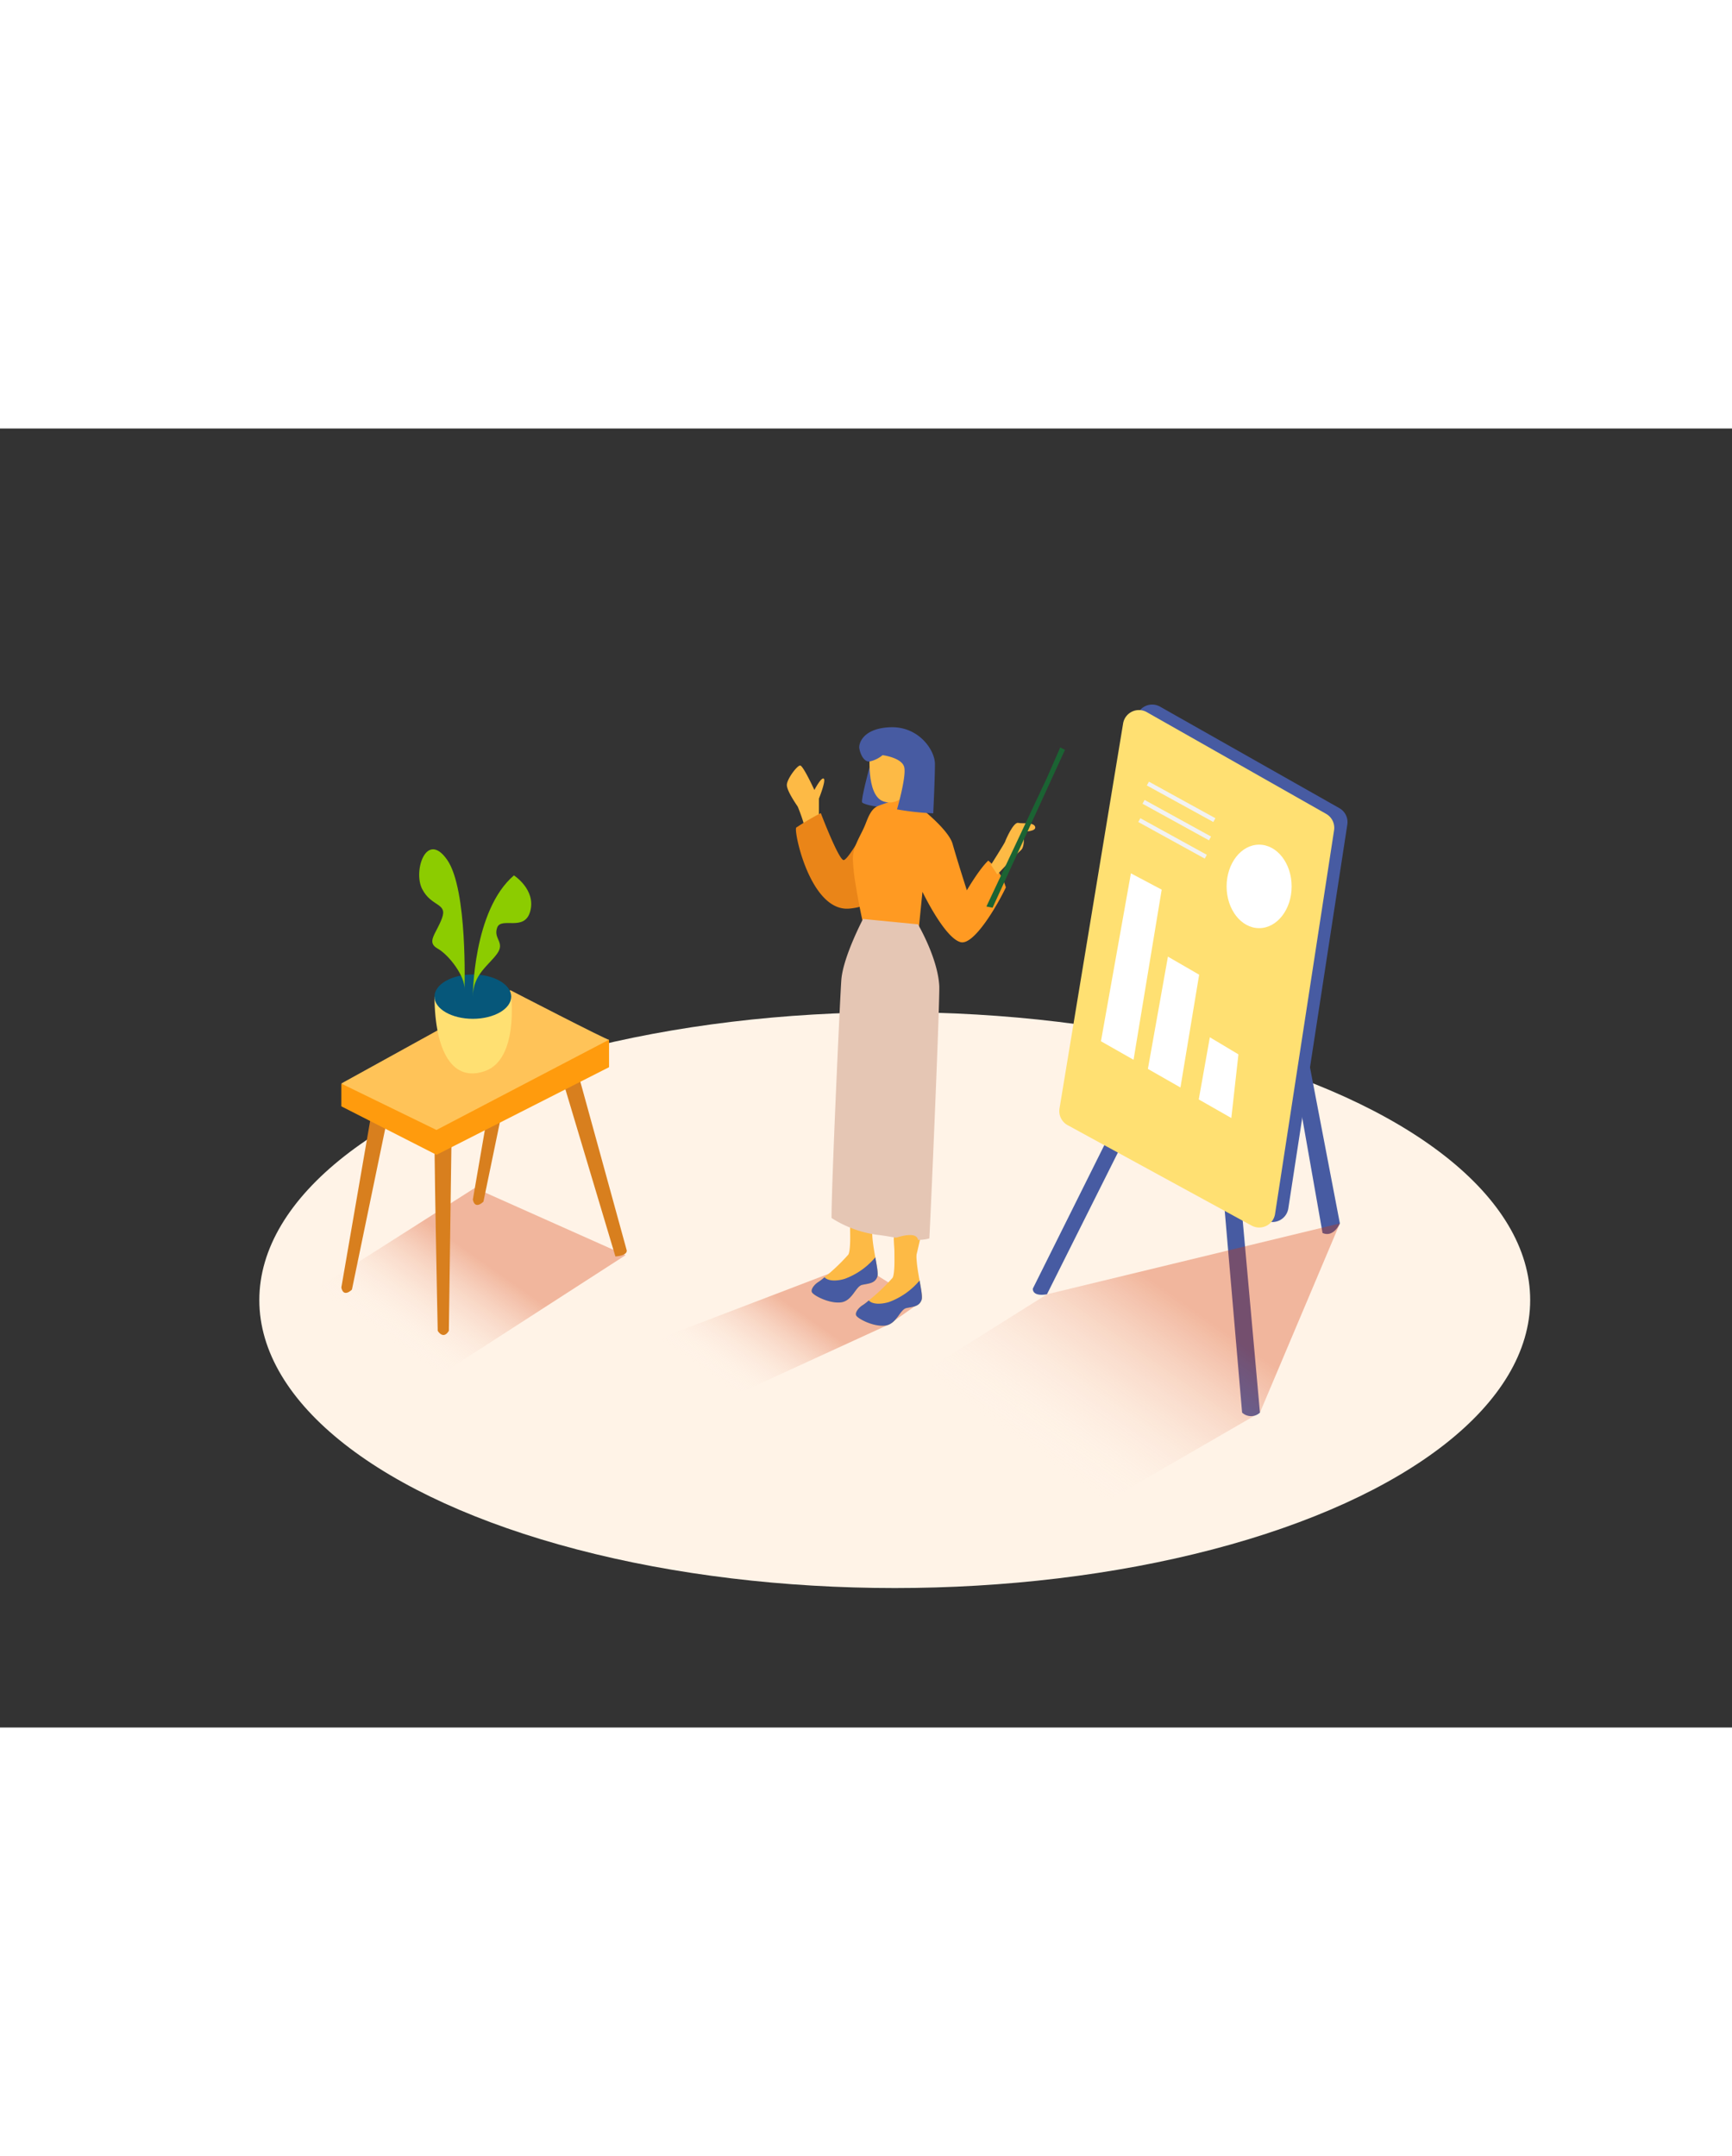 <svg id="Layer_1" data-name="Layer 1" xmlns="http://www.w3.org/2000/svg" xmlns:xlink="http://www.w3.org/1999/xlink" viewBox="0 0 400 300" data-imageid="team-presentation-d" imageName="Presentation" class="illustrations_image" style="width: 241px;"><rect x="0" y="0" width="400" height="300" fill="#333333" stroke="none"/><defs><linearGradient id="linear-gradient" x1="167.75" y1="221.66" x2="181.66" y2="201.88" gradientUnits="userSpaceOnUse"><stop offset="0" stop-color="#fff" stop-opacity="0"/><stop offset="1" stop-color="#d43500"/></linearGradient><linearGradient id="linear-gradient-2" x1="93.36" y1="213.23" x2="109.13" y2="190.8" xlink:href="#linear-gradient"/><linearGradient id="linear-gradient-3" x1="237.85" y1="236.41" x2="265.78" y2="196.68" xlink:href="#linear-gradient"/></defs><title>-</title><ellipse cx="206.64" cy="201.29" rx="146.75" ry="66.5" fill="#fff3e7"/><polyline points="199.03 192.29 142.32 213.97 167.19 224.39 205.29 206.92 212.54 201.82 201.79 195.09" opacity="0.32" fill="url(#linear-gradient)"/><path d="M200.81,78.24s-2.06,7.63-1.7,8.12,6.12,2.22,10.56-.29" fill="#475ba2"/><polyline points="144.46 190.92 93.45 223.83 64.23 204.3 109.65 175.39" opacity="0.32" fill="url(#linear-gradient-2)"/><path d="M301.44,141.81l8,41.77s-1.41,3.34-4,2.22l-7.14-40.5" fill="#475ba2"/><path d="M286.69,179.51c.09.93,4.29,47.76,4.29,47.76a3,3,0,0,1-4.12,0l-4.52-52.5" fill="#475ba2"/><path d="M256.33,162.91l-17.8,35.73s-.28,1.91,3.26,1.31l19.39-38.74" fill="#475ba2"/><path d="M267.9,64.23l41.43,23.45a3.7,3.7,0,0,1,1.83,3.78l-13.63,88.67a3.7,3.7,0,0,1-5.42,2.68l-42.48-23.19a3.7,3.7,0,0,1-1.88-3.85l14.69-88.93A3.7,3.7,0,0,1,267.9,64.23Z" fill="#475ba2"/><path d="M264.84,65.5,306.27,89a3.7,3.7,0,0,1,1.83,3.78L294.47,181.4a3.7,3.7,0,0,1-5.42,2.68l-42.48-23.19a3.7,3.7,0,0,1-1.88-3.85l14.69-88.93A3.7,3.7,0,0,1,264.84,65.5Z" fill="#ffe072" class="target-color"/><path d="M121.17,132.55l-9.52,46s-1.94,2-2.45-.47l8-46.28" fill="#d87f1e"/><path d="M90.8,152.86l-9.52,46s-1.94,2-2.45-.47l8-46.28" fill="#d87f1e"/><path d="M132.4,145c.09.2,12.32,44.73,12.32,44.73s.48,1.22-2.59,1.49l-12.9-43.11" fill="#d87f1e"/><path d="M100.4,160.8c-.3.52.69,47.59.69,47.59s1.26,2.16,2.57,0l.69-49.88" fill="#d87f1e"/><path d="M87.3,148.66a51,51,0,0,1,11.76,7.62A336.19,336.19,0,0,1,135,146c.61-.14.87.69.26.83a336.24,336.24,0,0,0-35.76,10.27.52.52,0,0,1-.59.21l-.92.33.83,4.83c.09.54-.85.78-.94.23L97,157.92l-1.93.69a.44.44,0,1,1-.26-.83l3.23-1.15A50.22,50.22,0,0,0,86.8,149.4C86.25,149.14,86.74,148.4,87.3,148.66Z" fill="#659ac6"/><path d="M85.73,150.23l5,5.55c.38.43-.3,1-.69.61l-5-5.55C84.65,150.41,85.34,149.8,85.73,150.23Z" fill="#659ac6"/><polyline points="140.66 141.15 140.66 147.5 100.81 167.74 78.83 156.54 78.83 151.35" fill="#ff9b0d"/><path d="M100.8,162l-22-10.72,39.07-21.56s22.46,11.62,22.76,11.44Z" fill="#ffc358"/><path d="M118.05,131.21s1.67,14.36-5.93,17.14-11.67-4.45-11.78-17.14" fill="#ffe072" class="target-color"/><ellipse cx="109.2" cy="131.21" rx="8.86" ry="5.12" fill="#06577a"/><path d="M109.2,131.21s0-19.9,9.49-28c0,0,5.06,3.23,3.79,8.19s-6.72,1.27-7.66,3.87,1.87,3.36,0,6S109.2,126.09,109.2,131.21Z" fill="#8ccc00"/><path d="M107.27,129.53s.78-23.07-4-29.92-7.92,2.56-5.77,6.75,5.91,3.15,4.57,6.75-3.69,5.49-1,7S107.47,126.59,107.27,129.53Z" fill="#8ccc00"/><path d="M189.13,89.91V85.47s1.69-4.2,1.11-4.61-2.16,2.62-2.16,2.62-2.57-5.59-3.27-5.65-3.09,3.15-3.09,4.49,2,4.24,2.51,5A40,40,0,0,1,186,92.59" fill="#fdba45"/><path d="M202.78,87.14s-6.78,12.86-8,12.52-5.22-10.84-5.22-10.84a61.61,61.61,0,0,0-5.67,3.34c-.67.66,3.22,19.44,12.2,18.72s11.64-9,11.64-9" fill="#ea8518"/><path d="M204.15,119.93c-.73-.42-1.48-.82-2.21-1.2-3.06,5.51-4.77,11.44-6.29,17.51-.23,2.1-.43,4.21-.6,6.31-1,12.79,1.09,32.2,1.42,45,.05,2.09,1.2,1.82,4.46,0C209.09,156,199.46,157.71,204.15,119.93Z" fill="#fdba45"/><path d="M196.22,181.71s.47,7.84-.31,9.08a44.85,44.85,0,0,1-6.76,6.21c-.95.54-2,1.76-1.63,2.48s3.83,2.59,6.58,2.34,3.47-3.71,5-4.05,2.93-.31,3.51-1.87-2-8.92-.92-12.82S196.22,181.71,196.22,181.71Z" fill="#fdba45"/><path d="M195.17,196.35c-1.39.46-3.76.75-4.75-.34a12.38,12.38,0,0,1-1.27,1c-.95.54-2,1.76-1.63,2.48s3.83,2.59,6.58,2.34,3.47-3.71,5-4.05,2.93-.31,3.51-1.87c.25-.67-.08-2.42-.46-4.5A16.77,16.77,0,0,1,195.17,196.35Z" fill="#475ba2"/><path d="M214.36,125.28c-2.84-1.63-6.17-3.1-6.17-3.1-1.45,3.68-1,8.5-1.51,12.34-.55,4.46-1.07,8.92-1.42,13.39-1,12.79,1.09,32.2,1.42,45,.05,2.09,1.2,1.82,4.46,0C219.3,161.31,209.68,163.06,214.36,125.28Z" fill="#fdba45"/><path d="M228.24,99.79c-2.07,1.93-4.95,6.86-4.95,6.86S221.15,100,220,95.94,209.5,85.18,209.5,85.18s-4.34,1-6.72,2c-1.65.64-2.34,2.78-2.94,4.27-1,2.52-2.93,5.11-2.87,8a44.88,44.88,0,0,0,.69,6.2c.5,3.13,1.12,6.24,1.82,9.34,0,0,8.88.7,12.74.15l.82-8.14s5.08,10.63,8.79,11.62c3.14.84,8.66-8.82,10.47-12.64A12.92,12.92,0,0,0,228.24,99.79Z" fill="#ff9a22"/><line x1="209.67" y1="110.88" x2="196.08" y2="104.01" fill="#ff9a22"/><line x1="172.79" y1="107.06" x2="174.03" y2="105.86" fill="#fff7f0"/><path d="M200.91,74.63s-1,10.05,3.09,11.48,6.65-3.52,6.65-3.52,1.39-6.73.16-8.26S203.32,72,200.91,74.63Z" fill="#fdba45"/><path d="M203.83,75.44a7.07,7.07,0,0,1-3,1.46c-1.4.13-2.17-1.86-2.37-3s.84-4.72,7.26-4.91,10.2,5.23,10.2,8.5-.39,11.38-.39,11.38a61.26,61.26,0,0,1-8.37-.91s2.14-7.37,1.69-9.66S203.83,75.44,203.83,75.44Z" fill="#475ba2"/><path d="M202.88,186.25c3.62.4,8.25,1.78,11.75.8.49-9.13,2.45-55.54,2.29-58.34-.36-6.48-4.92-14.2-4.92-14.2l-12.68-1.24s-4.49,8.52-5,13.86c-.22,2.15-2.3,47.28-2.28,55.2A26,26,0,0,0,202.88,186.25Z" fill="#e5c6b4"/><path d="M206.44,187.07s.47,7.84-.31,9.08a44.85,44.85,0,0,1-6.76,6.21c-.95.54-2,1.76-1.63,2.48s3.83,2.59,6.58,2.34,3.47-3.71,5-4.05,2.93-.31,3.51-1.87-2-8.92-.92-12.82S206.44,187.07,206.44,187.07Z" fill="#fdba45"/><path d="M205.39,201.71c-1.39.46-3.76.75-4.75-.34a12.38,12.38,0,0,1-1.27,1c-.95.54-2,1.76-1.63,2.48s3.83,2.59,6.58,2.34,3.47-3.71,5-4.05,2.93-.31,3.51-1.87c.25-.67-.08-2.42-.46-4.5A16.77,16.77,0,0,1,205.39,201.71Z" fill="#475ba2"/><path d="M228.85,100.78s3.21-5.07,3.29-5.39,1.9-4.54,3-4.31,3.63-.2,3.93.92-2.72,1.1-2.72,1.1.5,3.38-.57,4.29-5.45,5.61-5.45,5.61" fill="#fdba45"/><polygon points="241.72 80.82 227.81 110.39 229.23 110.67 245.95 74.22 244.86 73.65 241.72 80.82" fill="#1b6333"/><polygon points="254.26 141.51 261.18 102.73 268.29 106.5 261.79 145.79 254.26 141.51" fill="#fff"/><polygon points="265.1 147.9 269.73 121.97 276.94 126.14 272.62 152.19 265.1 147.9" fill="#fff"/><polygon points="276.85 154.95 279.41 140.59 286.01 144.54 284.37 159.24 276.85 154.95" fill="#fff"/><ellipse cx="290.79" cy="105.75" rx="7.51" ry="9.64" fill="#fff"/><line x1="265.1" y1="82" x2="280.45" y2="90.44" fill="#fff" stroke="#f2f2f2" stroke-miterlimit="10"/><line x1="264.1" y1="86.22" x2="279.45" y2="94.67" fill="#fff" stroke="#f2f2f2" stroke-miterlimit="10"/><line x1="263.12" y1="90.44" x2="278.47" y2="98.89" fill="#fff" stroke="#f2f2f2" stroke-miterlimit="10"/><polygon points="290.98 227.27 243.37 254.8 196.96 228.13 241.79 199.95 309.44 183.58 290.98 227.27" opacity="0.32" fill="url(#linear-gradient-3)"/></svg>